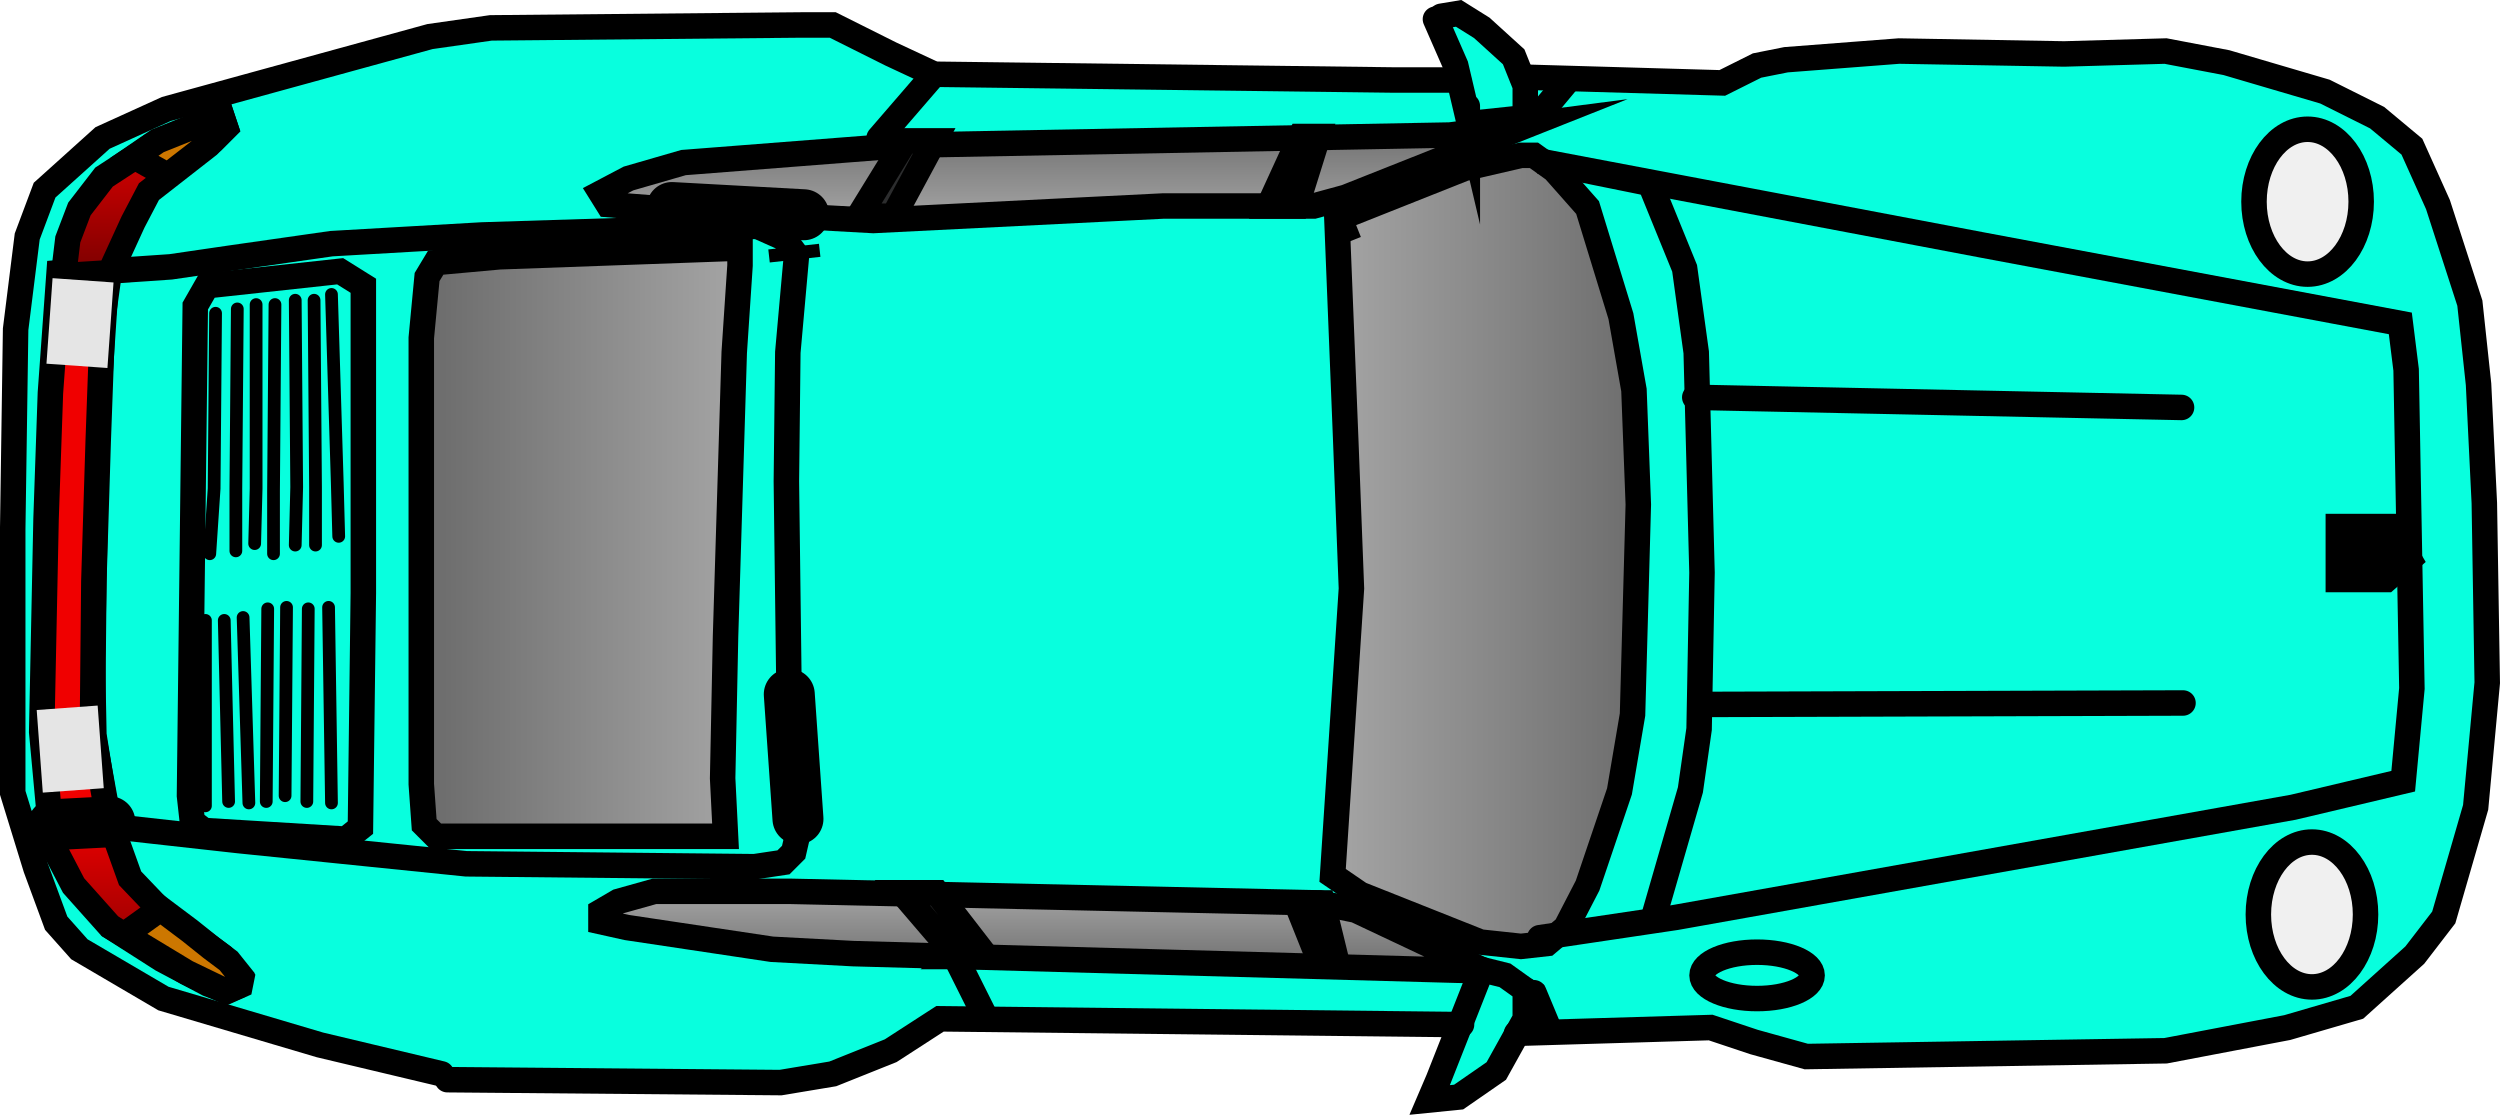 <svg version="1.1" xmlns="http://www.w3.org/2000/svg" xmlns:xlink="http://www.w3.org/1999/xlink" width="98.099" height="43.743" viewBox="0,0,98.099,43.743"><defs><linearGradient x1="243.284" y1="164.225" x2="255.279" y2="164.225" gradientUnits="userSpaceOnUse" id="color-1"><stop offset="0" stop-color="#a5a5a5"/><stop offset="1" stop-color="#6d6d6d"/></linearGradient><linearGradient x1="214.575" y1="163.031" x2="214.575" y2="166.783" gradientUnits="userSpaceOnUse" id="color-2"><stop offset="0" stop-color="#6d6d6d"/><stop offset="1" stop-color="#a5a5a5"/></linearGradient><linearGradient x1="214.575" y1="193.104" x2="214.575" y2="196.231" gradientUnits="userSpaceOnUse" id="color-3"><stop offset="0" stop-color="#a5a5a5"/><stop offset="1" stop-color="#6d6d6d"/></linearGradient><linearGradient x1="207.525" y1="167.863" x2="220.032" y2="167.863" gradientUnits="userSpaceOnUse" id="color-4"><stop offset="0" stop-color="#6a6a6a"/><stop offset="1" stop-color="#a5a5a5"/></linearGradient><linearGradient x1="193.483" y1="162.633" x2="193.483" y2="168.943" gradientUnits="userSpaceOnUse" id="color-5"><stop offset="0" stop-color="#f00000"/><stop offset="1" stop-color="#7a0000"/></linearGradient><linearGradient x1="192.858" y1="190.376" x2="192.858" y2="197.027" gradientUnits="userSpaceOnUse" id="color-6"><stop offset="0" stop-color="#ea0000"/><stop offset="1" stop-color="#7a0000"/></linearGradient></defs><g transform="translate(-190.994,-158.129)"><g data-paper-data="{&quot;isPaintingLayer&quot;:true}" fill-rule="nonzero" stroke-linejoin="miter" stroke-miterlimit="10" stroke-dasharray="" stroke-dashoffset="0" style="mix-blend-mode: normal"><path d="" fill="#006bff" stroke="none" stroke-width="NaN" stroke-linecap="butt"/><path d="" fill="#006bff" stroke="none" stroke-width="NaN" stroke-linecap="butt"/><path d="" fill="#006bff" stroke="none" stroke-width="NaN" stroke-linecap="butt"/><path d="" fill="#006bff" stroke="none" stroke-width="NaN" stroke-linecap="butt"/><path d="" fill="#006bff" stroke="none" stroke-width="NaN" stroke-linecap="butt"/><path d="M191.437,185.629c-0.018,-1.086 -0.073,-1.785 -0.057,-3.192c0.027,-2.428 0.796,-3.706 0.099,-4.777c-0.031,-0.196 -0.112,-0.374 -0.23,-0.523c0.033,-0.47 0.011,-0.935 0.016,-1.26c0.014,-0.811 0.434,-1.636 0.455,-2.471c0.022,-0.919 -0.336,-2.207 -0.201,-3.135c0.148,-1.015 0.973,-2.239 0.594,-3.288c-0.012,-0.032 -0.026,-0.063 -0.043,-0.091c0.138,-0.32 0.258,-0.623 0.404,-0.804c0.442,-0.548 1,-1.416 1.541,-1.883c0.393,-0.34 0.714,-0.745 1.092,-1.093c0.802,-0.739 2.064,-0.709 3.029,-1.052c0.602,-0.214 1.246,-0.521 1.849,-0.664c0.819,-0.195 1.685,-0.086 2.499,-0.327c1.086,-0.321 2.033,-0.867 3.05,-1.2c0.594,-0.194 1.629,-0.208 2.105,-0.476c0.044,-0.025 0.083,-0.055 0.118,-0.088c0.056,-0.043 0.109,-0.091 0.156,-0.143c0.614,0.149 1.393,0.037 1.829,0.033c2.052,-0.019 4.085,-0.411 6.14,-0.455c2.079,-0.045 4.159,0.067 6.218,0.091c1.192,0.014 2.449,0.57 3.655,1.044c0.069,0.155 0.259,0.155 0.259,0.155l-0.045,-0.027c0.614,0.289 1.178,0.711 1.844,0.877c0.668,0.166 1.533,0.184 2.218,0.186c0,0 0.248,0 0.281,-0.231c1.27,0.083 2.555,0.073 3.776,0.065c1.938,-0.012 3.883,0.128 5.818,0.07c0.058,0.034 0.114,0.042 0.114,0.042l0.515,0.077c1.183,0.091 2.355,0.041 3.535,-0.024c0,0 0.11,-0.006 0.189,-0.079c0.494,0.061 0.986,0.088 1.413,0.061c0.029,0.126 0.142,0.221 0.277,0.221h0.404v-0.004c0.112,0.013 0.238,-0.011 0.448,-0.088c0.049,-0.018 0.093,-0.037 0.132,-0.058l0.076,0.029l0.006,-0.016l0.044,0.03c0.112,-0.003 0.228,0.005 0.338,0.001c0.059,0.048 0.151,0.088 0.271,0.036c0.031,0.012 0.065,0.018 0.1,0.018c0.157,0 0.284,-0.127 0.284,-0.284c0,-0.077 -0.031,-0.147 -0.08,-0.198c0.067,-0.241 -0.162,-0.483 -0.202,-0.733c0,0 -0.047,-0.28 -0.327,-0.234c-0.007,0.001 -0.013,0.002 -0.02,0.004c0.017,-0.269 -0.053,-0.548 -0.196,-0.802c-0.018,-0.069 -0.042,-0.136 -0.071,-0.199c0.017,-0.025 0.033,-0.05 0.049,-0.077c0.238,-0.048 0.462,-0.133 0.666,-0.249c0.484,0.204 0.972,0.402 1.132,0.473c0.133,0.059 0.263,0.13 0.392,0.21c-0.015,0.02 -0.029,0.043 -0.042,0.071c-0.118,0.259 0.141,0.376 0.141,0.376c0.428,0.191 0.928,0.62 1.188,1.025c0.07,0.11 0.057,0.284 0.168,0.354c0.229,0.146 0.687,0.106 0.955,0.112c1.09,0.026 2.168,-0.021 3.253,0.124l0.214,0.002c0,0 0.13,0 0.214,-0.088c0.571,0.057 1.155,0.08 1.782,0.023c0.087,0 0.173,-0.005 0.257,-0.014c0.033,0.113 0.133,0.196 0.254,0.205l0.326,0.025l0.002,-0.024h0.044c0.212,0.051 0.412,0.011 0.728,-0.167l0.111,-0.067c0.102,-0.018 0.225,-0.094 0.347,-0.174c0.31,-0.07 0.651,-0.223 0.965,-0.34c0.083,-0.014 0.165,-0.027 0.242,-0.039l0.347,-0.05c0.067,-0.008 0.127,-0.04 0.171,-0.087c1.736,-0.222 3.474,-0.232 5.219,-0.366c0.471,-0.026 0.943,-0.063 1.415,-0.091c0.045,0.099 0.144,0.168 0.259,0.168c0.023,0 0.046,-0.003 0.068,-0.008c0.084,0.084 0.21,0.084 0.21,0.084h0.101c0.39,-0.002 0.759,-0.082 1.14,-0.148c0.201,0.018 0.422,0.022 0.679,0.022l0.237,-0.027c0,0 0.021,-0.003 0.05,-0.012c0.398,0.047 0.796,0.09 1.203,0.09c0.717,-0 1.43,-0.073 2.145,-0.131c0.44,0.026 0.858,0.024 1.285,-0.067l0.008,0c0.043,0.164 0.23,0.195 0.23,0.195c1.136,0.188 2.301,0.194 3.443,0.348c-0.014,0.025 -0.026,0.055 -0.034,0.091c-0.064,0.277 0.213,0.341 0.213,0.341l0.312,0.071c0.656,0.24 1.299,0.415 2.001,0.416c0,0 0.08,0 0.155,-0.043c0.033,0.02 0.058,0.028 0.058,0.028c0.715,0.238 1.509,0.398 2.166,0.782c1.204,0.705 2.183,1.863 2.77,3.111c0.252,0.539 0.329,1.106 0.489,1.673c0.255,0.907 0.631,1.801 0.969,2.68l0.115,-0.027c0.03,1.105 -0.074,2.454 0.451,3.482c-0.034,0.076 -0.028,0.153 -0.028,0.153c0.094,1.217 0.125,2.421 0.125,3.642c0,0.789 -0.091,1.634 0.076,2.407c0.001,0.024 0.009,0.107 0.06,0.176c-0.01,0.04 -0.01,0.07 -0.01,0.07c0.001,0.483 0.053,0.955 0.103,1.427c-0.025,0.036 -0.043,0.077 -0.05,0.123l-0.05,0.299l0.01,0.002l-0.013,0.022c-0.001,0.37 -0.011,0.647 0.026,0.904l-0.001,0.004c0,0.878 -0.142,1.878 0.081,2.734c-0.132,0.077 -0.132,0.247 -0.132,0.247v0.328c0,0 0,0.139 0.098,0.223l-0.031,0.184l0.046,0.008c-0.165,0.368 -0.238,0.729 -0.302,1.208l-0.001,0.373c0,0 0,0.195 0.162,0.262c-0.082,0.625 -0.179,1.247 -0.236,1.862c0,0 -0.001,0.016 0,0.04c-0.599,1.471 -0.769,3.085 -1.463,4.533c-0.275,0.574 -0.797,1.05 -1.201,1.535c-0.468,0.562 -1.071,1.289 -1.729,1.748c-0.051,-0.051 -0.122,-0.082 -0.2,-0.082c-0.042,0 -0.081,0.009 -0.117,0.025c-0.144,-0.033 -0.261,0.083 -0.261,0.083l-0.094,0.316c0.003,0.002 0.005,0.004 0.008,0.006c-0.306,0.102 -0.625,0.135 -0.939,0.209c-0.181,0.043 -0.361,0.092 -0.54,0.145c-1.225,0.134 -2.329,0.511 -3.513,0.818c-0.818,0.212 -1.686,0.209 -2.502,0.43c0,0 -0.005,0.001 -0.013,0.004c-0.028,-0.009 -0.058,-0.014 -0.089,-0.014h-0.404v0.036c-0.042,0.006 -0.085,0.011 -0.127,0.016c-0.672,-0.105 -1.341,-0.041 -2.069,-0.003c-1.175,0.062 -2.362,0.026 -3.539,0.026h-0.152c0,0 -0.165,0 -0.244,0.126c-2.145,-0.008 -4.338,-0.1 -6.472,0.052c0,0 -0.015,0.001 -0.038,0.006l-0.012,-0.001c-1.424,-0.284 -2.77,-0.849 -4.175,-1.163c-0.539,-0.121 -1.223,0.007 -1.775,0.021c-0.78,0.02 -1.562,-0 -2.342,-0c-0.784,0 -1.566,0.025 -2.35,0.025c-0.399,0 -1.031,-0.05 -1.385,0.167c-0.346,0.213 -0.42,0.64 -0.586,0.973c-0.228,0.459 -0.569,0.812 -1.044,1.004c0,0 -0.027,0.011 -0.061,0.036c-0.742,0.209 -2.087,0.641 -2.193,0.725c-0.002,0.002 -0.004,0.003 -0.006,0.005c-0.002,-0.021 -0.004,-0.042 -0.007,-0.063c0.286,-0.175 0.489,-0.473 0.534,-0.821l0.07,-0.14c0.301,-0.558 0.63,-1.285 0.738,-1.909c0,0 0.047,-0.28 -0.234,-0.327c-0.164,-0.027 -0.248,0.057 -0.289,0.132c-0.333,-0.187 -0.861,-0.181 -1.307,-0.003c-0.038,-0.008 -0.078,-0.012 -0.118,-0.012c-0.047,0 -0.092,0.006 -0.135,0.016c-0.045,-0.005 -0.09,-0.009 -0.136,-0.01c-1.772,-0.043 -3.545,0.007 -5.318,0c-0.734,-0.003 -1.551,-0.326 -2.293,-0.116c-0.739,-0.169 -1.623,-0.166 -2.167,-0.168c-1.664,-0.008 -3.386,0.14 -5.028,0.171c-2.594,0.049 -4.017,-0.114 -5.341,1.497c-0.114,-0.034 -0.23,-0.06 -0.34,-0.082c-0.458,-0.092 -0.727,0.379 -1.084,0.475c-0.6,0.161 -1.349,0.365 -1.96,0.384c-1.222,0.036 -2.524,-0.039 -3.746,0.012c-2.111,0.088 -3.408,-0.571 -4.486,0.113c-0.092,0.013 -0.18,0.036 -0.263,0.069c-0.94,-0.221 -2.282,-0.031 -3.001,-0.102c-0.847,-0.084 -1.704,-0.139 -2.562,-0.194c-0.577,-0.573 -2.001,-0.712 -2.525,-0.829c-1.023,-0.23 -2.071,-0.382 -3.068,-0.714c-0.787,-0.262 -1.297,-0.618 -2.145,-0.731c-0.45,-0.06 -1.028,-0.246 -1.529,-0.167c-0.33,-0.3 -0.69,-0.545 -1.066,-0.667c-1.091,-0.353 -3.317,-1.08 -4.12,-1.942c-0.663,-0.711 -1.611,-2.984 -1.723,-3.897c-0.082,-0.665 -0.141,-1.596 -0.606,-2.089c-0.007,-0.007 -0.014,-0.014 -0.02,-0.021c0.036,-0.708 -0.007,-3.533 -0.011,-3.791z" fill="#08ffde" stroke="#000000" stroke-width="0" stroke-linecap="butt"/><path d="M244.023,166.499l4.434,-1.762l2.217,-0.512h0.512l0.796,0.569l1.308,1.478l1.308,4.264l0.512,2.899l0.171,4.491l-0.227,8.243l-0.512,3.013l-1.251,3.695l-0.853,1.649l-0.739,0.625l-1.023,0.114l-1.592,-0.171l-4.719,-1.876l-1.08,-0.739l0.739,-11.256l-0.227,-5.912l-0.341,-8.527z" fill="url(#color-1)" stroke="#000000" stroke-width="1" stroke-linecap="round"/><path d="M244.023,166.499l-0.569,0.227z" fill="none" stroke="#000000" stroke-width="2" stroke-linecap="round"/><path d="M247.32,158.881l0.796,1.819l0.455,1.933v-0.341" fill="none" stroke="#000000" stroke-width="1" stroke-linecap="round"/><path d="M247.547,158.767l0.682,-0.114l0.91,0.569l1.251,1.137l0.455,1.137v1.251l-2.16,0.227" fill="none" stroke="#000000" stroke-width="1" stroke-linecap="round"/><path d="M250.731,161.155l7.845,0.227l1.364,-0.682l1.137,-0.227l4.434,-0.341l6.481,0.114l3.979,-0.114l2.388,0.455l3.866,1.137l2.047,1.023l1.364,1.137l1.023,2.274l1.251,3.866l0.341,3.184l0.227,4.662l0.114,7.049l-0.455,4.889l-1.251,4.321l-1.137,1.478l-2.274,2.047l-2.729,0.796l-4.775,0.91l-14.099,0.227l-2.047,-0.569l-1.705,-0.569l-7.618,0.227" fill="none" stroke="#000000" stroke-width="1" stroke-linecap="round"/><path d="M247.434,200.495l1.705,-4.321l0.91,0.227l0.796,0.569v1.137l-1.137,2.047l-1.478,1.023l-1.137,0.114z" fill="none" stroke="#000000" stroke-width="1" stroke-linecap="round"/><path d="M208.549,200.495l13.075,0.114l2.047,-0.341l2.274,-0.91l1.933,-1.251l20.466,0.227" fill="none" stroke="#000000" stroke-width="1" stroke-linecap="round"/><path d="M208.321,200.267l-4.775,-1.137l-6.14,-1.819l-3.297,-1.933l-0.91,-1.023l-0.796,-2.16l-0.91,-2.956v-10.347l0.114,-7.845l0.455,-3.638l0.682,-1.819l2.274,-2.047l2.501,-1.137l10.347,-2.842l2.388,-0.341l12.166,-0.114h1.251l2.274,1.137l1.705,0.796l18.078,0.227h2.501" fill="none" stroke="#000000" stroke-width="1" stroke-linecap="round"/><path d="M255.847,165.589l1.251,3.07l0.455,3.297l0.227,8.641l-0.114,6.14l-0.341,2.388l-1.478,5.116" fill="none" stroke="#000000" stroke-width="1" stroke-linecap="round"/><path d="M284.898,179.972l-0.455,0.398h-1.194v-1.08h1.251z" fill="#ffcb30" stroke="#000000" stroke-width="2" stroke-linecap="round"/><path d="M284.5,179.29l0.341,0.512z" fill="none" stroke="#000000" stroke-width="1" stroke-linecap="round"/><path d="M257.496,173.719l19.101,0.398" fill="none" stroke="#000000" stroke-width="1" stroke-linecap="round"/><path d="M276.654,185.714l-18.931,0.057" fill="none" stroke="#000000" stroke-width="1" stroke-linecap="round"/><path d="M222.136,191.569l-0.398,0.398l-1.137,0.171l-11.313,-0.114l-8.925,-0.91l-5.116,-0.569l-0.569,-3.582l-0.057,-3.013l0.171,-9.21l0.398,-5.969l2.501,-0.171l2.331,-0.341l3.979,-0.569l5.912,-0.341l10.801,-0.341l1.023,0.455l0.512,0.682l-0.341,3.809l-0.057,5.06l0.114,9.039l0.341,4.775z" fill="none" stroke="#000000" stroke-width="1" stroke-linecap="round"/><path d="M259.941,195.492c0.596,0 1.136,0.102 1.527,0.267c0.391,0.165 0.633,0.392 0.633,0.643c0,0.251 -0.242,0.478 -0.633,0.643c-0.391,0.165 -0.931,0.267 -1.527,0.267c-0.596,0 -1.136,-0.102 -1.527,-0.267c-0.391,-0.165 -0.633,-0.392 -0.633,-0.643c0,-0.251 0.242,-0.478 0.633,-0.643c0.391,-0.165 0.931,-0.267 1.527,-0.267z" fill="none" stroke="#000000" stroke-width="1" stroke-linecap="butt"/><path d="M217.076,166.328l-2.217,-0.171l-0.284,-0.455l1.08,-0.569l2.16,-0.625l4.377,-0.341l4.377,-0.341l21.319,-0.398l3.07,-0.398l-7.163,2.842l-1.251,0.341h-5.912l-11.37,0.569z" fill="url(#color-2)" stroke="#000000" stroke-width="1" stroke-linecap="round"/><path d="M221.283,195.378l-5.685,-0.853l-1.023,-0.227v-0.398l0.682,-0.398l1.421,-0.398h5.287l20.807,0.455l1.421,0.284l5.06,2.388l-24.786,-0.682z" fill="url(#color-3)" stroke="#000000" stroke-width="1" stroke-linecap="round"/><path d="M204.569,191.058l-5.571,-0.341l-0.455,-0.341l-0.114,-1.023l0.227,-19.215l0.455,-0.796l5.23,-0.569l0.91,0.569v12.052l-0.114,9.21z" fill="none" stroke="#000000" stroke-width="1" stroke-linecap="round"/><path d="M199.055,189.75v-7.277" fill="none" stroke="#000000" stroke-width="0.5" stroke-linecap="round"/><path d="M199.794,182.473l0.171,7.106" fill="none" stroke="#000000" stroke-width="0.5" stroke-linecap="round"/><path d="M200.76,189.636l-0.227,-7.277" fill="none" stroke="#000000" stroke-width="0.5" stroke-linecap="round"/><path d="M201.442,189.58l0.057,-7.561" fill="none" stroke="#000000" stroke-width="0.5" stroke-linecap="round"/><path d="M202.238,181.962l-0.057,7.39" fill="none" stroke="#000000" stroke-width="0.5" stroke-linecap="round"/><path d="M203.034,189.58l0.057,-7.561" fill="none" stroke="#000000" stroke-width="0.5" stroke-linecap="round"/><path d="M204.001,189.636l-0.114,-7.675" fill="none" stroke="#000000" stroke-width="0.5" stroke-linecap="round"/><path d="M199.453,170.421l-0.057,6.879l-0.171,2.558" fill="none" stroke="#000000" stroke-width="0.5" stroke-linecap="round"/><path d="M200.249,179.745v-2.445l0.057,-7.049" fill="none" stroke="#000000" stroke-width="0.5" stroke-linecap="round"/><path d="M201.044,170.08v7.22l-0.057,2.16" fill="none" stroke="#000000" stroke-width="0.5" stroke-linecap="round"/><path d="M201.727,179.858v-2.445l0.057,-7.334" fill="none" stroke="#000000" stroke-width="0.5" stroke-linecap="round"/><path d="M202.579,169.91l0.057,7.334l-0.057,2.274" fill="none" stroke="#000000" stroke-width="0.5" stroke-linecap="round"/><path d="M203.318,169.91l0.057,7.334v2.274" fill="none" stroke="#000000" stroke-width="0.5" stroke-linecap="round"/><path d="M204.001,169.682l0.227,7.39l0.057,2.103" fill="none" stroke="#000000" stroke-width="0.5" stroke-linecap="round"/><path d="M281.714,191.171c0.58,0 1.106,0.319 1.487,0.833c0.381,0.514 0.616,1.225 0.616,2.009c0,0.784 -0.236,1.495 -0.616,2.009c-0.381,0.515 -0.907,0.833 -1.487,0.833c-0.58,0 -1.106,-0.319 -1.487,-0.833c-0.381,-0.514 -0.616,-1.225 -0.616,-2.009c0,-0.784 0.236,-1.495 0.616,-2.009c0.381,-0.515 0.907,-0.833 1.487,-0.833z" fill="#f0f0f0" stroke="#000000" stroke-width="1" stroke-linecap="butt"/><path d="M281.543,163.201c0.58,0 1.106,0.319 1.487,0.833c0.381,0.514 0.616,1.225 0.616,2.009c0,0.784 -0.236,1.495 -0.616,2.009c-0.381,0.515 -0.907,0.833 -1.487,0.833c-0.58,0 -1.106,-0.319 -1.487,-0.833c-0.381,-0.514 -0.616,-1.225 -0.616,-2.009c0,-0.784 0.236,-1.495 0.616,-2.009c0.381,-0.515 0.907,-0.833 1.487,-0.833z" fill="#f0f0f0" stroke="#000000" stroke-width="1" stroke-linecap="butt"/><path d="M208.094,168.432l2.501,-0.227l9.437,-0.341v0.682l-0.227,3.411l-0.341,11.143l-0.114,5.571l0.114,2.274h-11.37l-0.455,-0.455l-0.114,-1.592v-17.51l0.227,-2.388z" fill="url(#color-4)" stroke="#000000" stroke-width="1" stroke-linecap="round"/><path d="M226.058,166.612h-1.364l1.819,-2.956h1.137z" fill="#2c2d2e" stroke="#000000" stroke-width="1" stroke-linecap="round"/><path d="M241.862,166.214h-1.08l1.251,-2.729h0.682z" fill="#2c2d2e" stroke="#000000" stroke-width="1" stroke-linecap="round"/><path d="M243.454,195.89l-0.682,-0.057l-0.91,-2.274h1.023z" fill="#2c2d2e" stroke="#000000" stroke-width="1" stroke-linecap="round"/><path d="M228.446,195.549l-2.047,-2.388h1.364l1.933,2.501h-1.364z" fill="#2c2d2e" stroke="#000000" stroke-width="1" stroke-linecap="round"/><path d="M194.848,175.424l-0.171,5.514l-0.057,5.856l0.682,3.752h-2.331l-0.341,-3.695l0.171,-8.357l0.171,-4.946l0.341,-4.719l1.99,-0.171l-0.284,2.047z" fill="#f00000" stroke="#000000" stroke-width="1" stroke-linecap="round"/><path d="M195.303,168.83l-1.819,0.114l0.171,-1.421l0.455,-1.194l0.966,-1.251l1.478,-0.966l0.398,-0.284l2.047,-0.91l0.682,-0.284l0.171,0.512l-0.682,0.682l-2.331,1.819l-0.625,1.194z" fill="url(#color-5)" stroke="#000000" stroke-width="1" stroke-linecap="round"/><path d="M197.349,193.9l2.388,1.762l0.739,0.853l-0.057,0.284l-0.512,0.227l-0.739,-0.284l-1.819,-0.966l-2.047,-1.308l-1.421,-1.592l-0.682,-1.308l-0.341,-1.137l2.445,-0.057l0.796,2.217z" fill="url(#color-6)" stroke="#000000" stroke-width="1" stroke-linecap="round"/><path d="M195.303,190.376l-2.217,0.114" fill="none" stroke="#000000" stroke-width="2" stroke-linecap="round"/><path d="M198.316,196.288l-2.445,-1.478l1.421,-1.023l1.137,0.853l0.853,0.682l0.682,0.512l0.455,0.569l-0.171,0.455l-0.398,0.171z" fill="#cc7700" stroke="#000000" stroke-width="1" stroke-linecap="round"/><path d="M198.6,163.088l1.08,-0.455l0.171,0.512l-0.512,0.512l-1.762,1.364l-1.308,-0.739l0.91,-0.625z" fill="#cc7700" stroke="#000000" stroke-width="1" stroke-linecap="round"/><path d="M193.983,170.112l0.397,0.028l-0.097,1.361l-0.397,-0.028z" fill="none" stroke="#e5e5e5" stroke-width="2" stroke-linecap="butt"/><path d="M193.505,186.914l0.397,-0.029l0.092,1.247l-0.397,0.029z" fill="none" stroke="#e5e5e5" stroke-width="2" stroke-linecap="butt"/><path d="M228.446,195.606l1.137,2.274" fill="none" stroke="#000000" stroke-width="1" stroke-linecap="round"/><path d="M227.65,161.041l-2.16,2.501" fill="none" stroke="#000000" stroke-width="1" stroke-linecap="round"/><path d="M251.299,162.747l1.137,-1.364" fill="none" stroke="#000000" stroke-width="1" stroke-linecap="round"/><path d="M251.186,197.084l0.569,1.364" fill="none" stroke="#000000" stroke-width="1" stroke-linecap="round"/><path d="M222.534,166.556l-5.173,-0.284" fill="none" stroke="#000000" stroke-width="2" stroke-linecap="round"/><path d="M222.136,167.806l0.057,0.512z" fill="none" stroke="#000000" stroke-width="2" stroke-linecap="round"/><path d="M222.306,190.262l-0.341,-4.889" fill="none" stroke="#000000" stroke-width="2" stroke-linecap="round"/><path d="M255.62,165.305l-4.207,-0.853l17.396,3.297l16.373,3.07l0.227,1.819l0.227,12.507l-0.341,3.638l-4.321,1.023l-24.218,4.321l-5.344,0.796" fill="none" stroke="#000000" stroke-width="1" stroke-linecap="round"/></g></g></svg>